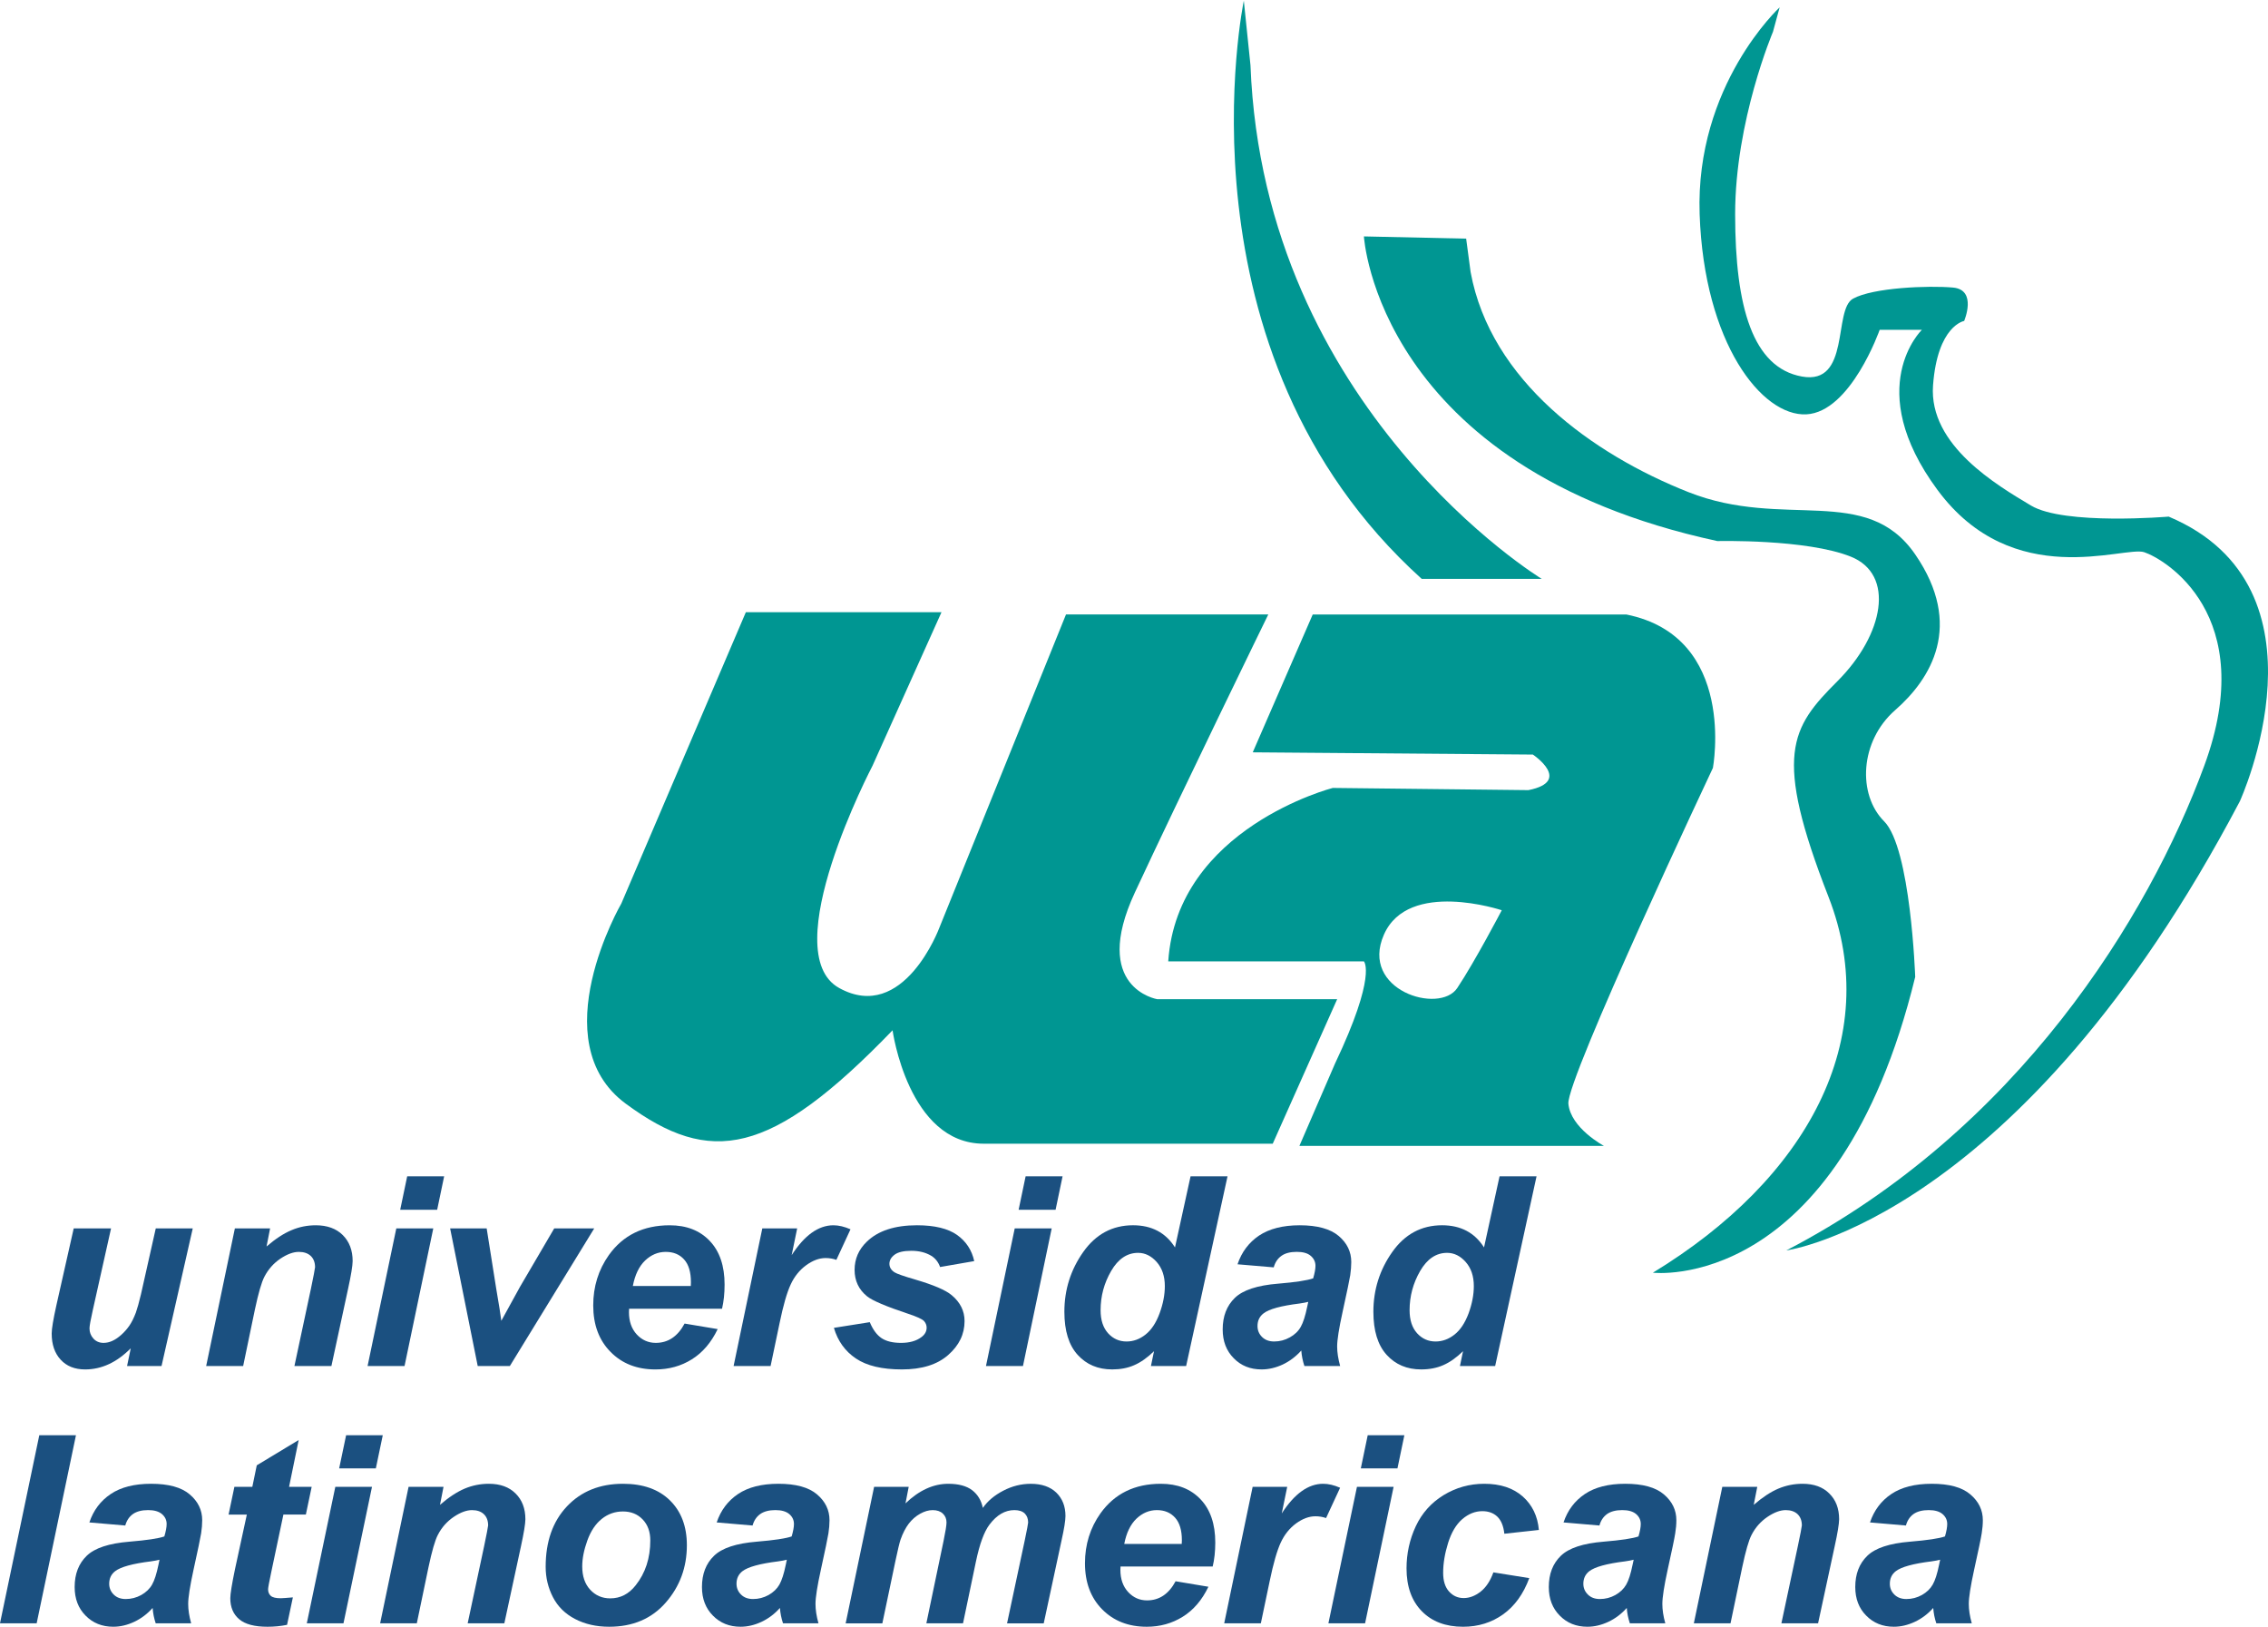 <?xml version="1.0" encoding="utf-8"?>
<!-- Generator: Adobe Illustrator 16.0.0, SVG Export Plug-In . SVG Version: 6.00 Build 0)  -->
<!DOCTYPE svg PUBLIC "-//W3C//DTD SVG 1.1//EN" "http://www.w3.org/Graphics/SVG/1.1/DTD/svg11.dtd">
<svg version="1.1" id="Layer_1" xmlns="http://www.w3.org/2000/svg" xmlns:xlink="http://www.w3.org/1999/xlink" x="0px" y="0px"
	 width="322px" height="231px" viewBox="0 0 322 231" enable-background="new 0 0 322 231" xml:space="preserve">
<g>
	<path fill="#009692" d="M133.667,86.901h-27.776l-17.676,41.343c0,0-11.362,19.579,0.631,28.418
		c11.994,8.838,20.516,7.568,37.876-10.42c0,0,2.213,16.097,12.944,16.097c10.729,0,41.032,0,41.032,0l9.149-20.515h-25.564
		c0,0-9.47-1.581-3.156-15.148c6.314-13.577,18.938-39.457,18.938-39.457h-28.721l-17.993,44.5c0,0-5.051,13.578-14.203,8.524
		s4.733-31.563,4.733-31.563L133.667,86.901"/>
	<path fill="#009692" d="M206.895,140.243c-2.521,3.784-13.885,0.312-10.412-7.579c3.473-7.893,16.729-3.463,16.729-3.463
		S209.416,136.459,206.895,140.243L206.895,140.243z M230.889,87.219h-44.514l-8.516,19.567l39.771,0.318
		c0,0,5.677,3.79-0.635,5.048l-27.776-0.312c0,0-22.099,5.684-23.357,24.618h27.777c0,0,1.893,1.894-4.103,14.515l-5.054,11.678
		h43.244c0,0-4.736-2.516-5.055-5.988c-0.312-3.473,20.52-47.666,20.52-47.666S246.672,90.38,230.889,87.219"/>
</g>
<g>
	<path fill="#009692" d="M176.591,0.098c0,0-10.415,49.877,25.257,82.067h17.041c0,0-39.459-23.981-41.352-72.907L176.591,0.098"/>
	<path fill="#009692" d="M208.158,33.874l-14.516-0.317c0,0,1.893,32.825,50.185,43.243c0,0,12.628-0.312,18.938,2.21
		c6.312,2.522,4.73,11.047-1.892,17.676c-6.634,6.629-9.161,10.413-1.271,30.612c7.893,20.203-3.149,40.095-24.934,53.351
		c0,0,26.203,3.151,37.244-41.984c0,0-0.629-18.309-4.419-22.092c-3.784-3.785-3.474-11.364,1.581-15.784
		c5.053-4.419,9.783-11.988,2.838-22.095c-6.939-10.096-18.616-3.468-32.189-8.838c-13.576-5.365-28.096-15.783-30.934-31.244
		L208.158,33.874"/>
	<path fill="#009692" d="M252.666,1.044c0,0-11.994,11.052-11.359,29.356c0.629,18.306,8.832,28.724,15.148,28.412
		c6.312-0.322,10.413-11.999,10.413-11.999h5.993c0,0-8.521,8.203,2.216,22.729c10.731,14.516,26.514,7.893,29.353,8.839
		c2.84,0.946,16.418,8.838,8.525,30.299c-7.891,21.458-26.52,51.767-59.344,68.808c0,0,33.143-4.42,64.392-63.754
		c0,0,13.888-30.311-10.101-40.406c0,0-14.838,1.264-19.568-1.58c-4.736-2.839-14.516-8.521-13.891-17.042
		c0.634-8.521,4.418-9.149,4.418-9.149s1.894-4.425-1.58-4.741c-3.467-0.312-11.359,0-14.203,1.58
		c-2.839,1.58-0.312,12.311-7.258,11.048c-6.945-1.264-9.473-9.785-9.473-23.042c0-13.257,5.371-25.885,5.371-25.885L252.666,1.044"
		/>
</g>
<g>
	<path fill="#1B5080" d="M10.466,174.359h5.301l-2.589,11.59c-0.314,1.388-0.471,2.258-0.471,2.603c0,0.56,0.186,1.044,0.56,1.451
		c0.371,0.408,0.852,0.606,1.433,0.606c0.416,0,0.825-0.092,1.233-0.274c0.406-0.183,0.825-0.461,1.253-0.838
		c0.427-0.376,0.812-0.806,1.153-1.29c0.342-0.482,0.656-1.118,0.954-1.9c0.207-0.586,0.448-1.453,0.726-2.615l2.097-9.332h5.25
		l-4.433,19.537H18.04l0.524-2.518c-1.983,2-4.142,3-6.473,3c-1.479,0-2.637-0.463-3.483-1.387c-0.847-0.92-1.269-2.156-1.269-3.709
		c0-0.678,0.226-2.021,0.672-4.032L10.466,174.359"/>
	<path fill="#1B5080" d="M33.346,174.359h5.002l-0.505,2.57c1.26-1.087,2.44-1.855,3.534-2.312c1.091-0.469,2.247-0.699,3.456-0.699
		c1.621,0,2.898,0.463,3.831,1.389c0.933,0.928,1.403,2.161,1.403,3.687c-0.008,0.688-0.221,1.979-0.637,3.889l-2.379,11.015h-5.25
		l2.359-11.052c0.344-1.657,0.535-2.641,0.57-2.969c0-0.678-0.201-1.215-0.607-1.603c-0.408-0.387-0.974-0.58-1.699-0.58
		c-0.784,0-1.66,0.322-2.625,0.968c-0.961,0.649-1.718,1.51-2.267,2.569c-0.397,0.764-0.847,2.312-1.344,4.648l-1.667,8.018h-5.252
		L33.346,174.359"/>
	<path fill="#1B5080" d="M57.811,166.968h5.247l-0.991,4.746h-5.248L57.811,166.968L57.811,166.968z M56.266,174.359h5.25
		l-4.081,19.535h-5.247L56.266,174.359"/>
	<path fill="#1B5080" d="M72.386,193.896h-4.562l-3.918-19.537h5.188l1.354,8.541c0.395,2.297,0.64,3.824,0.726,4.576
		c0.11-0.188,0.543-0.975,1.293-2.35c0.749-1.382,1.209-2.209,1.371-2.493l4.849-8.274h5.68L72.386,193.896"/>
	<path fill="#1B5080" d="M98.076,182.529c0.014-0.225,0.019-0.402,0.019-0.525c0-1.441-0.321-2.518-0.971-3.236
		c-0.647-0.721-1.516-1.074-2.604-1.074c-1.087,0-2.062,0.404-2.925,1.22c-0.859,0.821-1.443,2.026-1.747,3.618h8.228V182.529z
		 M102.51,185.768H89.316c-0.014,0.205-0.019,0.366-0.019,0.479c0,1.308,0.368,2.358,1.106,3.165
		c0.74,0.796,1.644,1.197,2.705,1.197c1.747,0,3.109-0.912,4.089-2.74l4.697,0.785c-0.916,1.908-2.142,3.339-3.677,4.296
		c-1.532,0.956-3.253,1.43-5.158,1.43c-2.617,0-4.744-0.825-6.378-2.494c-1.641-1.655-2.457-3.86-2.457-6.592
		c0-2.676,0.739-5.053,2.218-7.144c2.016-2.823,4.897-4.231,8.638-4.231c2.383,0,4.28,0.735,5.684,2.216
		c1.406,1.473,2.11,3.537,2.11,6.198C102.875,183.605,102.751,184.745,102.51,185.768"/>
	<path fill="#1B5080" d="M108.229,174.359h4.949l-0.779,3.795c1.822-2.822,3.798-4.236,5.927-4.236c0.751,0,1.562,0.193,2.424,0.57
		l-2.007,4.338c-0.479-0.172-0.989-0.258-1.527-0.258c-0.909,0-1.831,0.344-2.769,1.027c-0.938,0.688-1.672,1.596-2.196,2.74
		c-0.528,1.141-1.052,2.956-1.563,5.441l-1.283,6.117h-5.25L108.229,174.359"/>
	<path fill="#1B5080" d="M118.393,188.477l5.093-0.807c0.451,1.075,1.014,1.833,1.688,2.279c0.672,0.441,1.592,0.66,2.753,0.66
		c1.198,0,2.16-0.268,2.881-0.811c0.502-0.365,0.752-0.818,0.752-1.346c0-0.354-0.126-0.676-0.384-0.956
		c-0.269-0.269-0.997-0.603-2.177-0.996c-3.171-1.053-5.137-1.885-5.896-2.499c-1.182-0.956-1.772-2.214-1.772-3.751
		c0-1.549,0.573-2.883,1.723-3.994c1.601-1.561,3.98-2.34,7.136-2.34c2.508,0,4.402,0.463,5.688,1.371
		c1.283,0.914,2.097,2.155,2.438,3.715l-4.846,0.839c-0.256-0.709-0.675-1.236-1.25-1.591c-0.785-0.474-1.731-0.711-2.833-0.711
		c-1.107,0-1.898,0.188-2.387,0.56c-0.483,0.366-0.726,0.797-0.726,1.279c0,0.495,0.244,0.903,0.733,1.217
		c0.307,0.197,1.288,0.547,2.954,1.03c2.563,0.753,4.282,1.483,5.153,2.211c1.22,1.015,1.83,2.245,1.83,3.681
		c0,1.851-0.776,3.459-2.331,4.816c-1.553,1.366-3.743,2.044-6.565,2.044c-2.818,0-4.992-0.517-6.525-1.549
		C119.986,191.799,118.945,190.348,118.393,188.477"/>
	<path fill="#1B5080" d="M145.613,166.968h5.246l-0.991,4.746h-5.248L145.613,166.968L145.613,166.968z M144.067,174.359h5.249
		l-4.08,19.535h-5.252L144.067,174.359"/>
	<path fill="#1B5080" d="M156.257,185.973c0,1.396,0.354,2.481,1.062,3.269c0.71,0.782,1.584,1.171,2.618,1.171
		c0.966,0,1.86-0.321,2.693-0.979c0.833-0.656,1.497-1.654,1.998-3.004c0.499-1.352,0.749-2.641,0.749-3.877
		c0-1.408-0.384-2.543-1.15-3.419c-0.764-0.86-1.645-1.302-2.645-1.302c-1.552,0-2.828,0.859-3.828,2.575
		C156.758,182.121,156.257,183.973,156.257,185.973L156.257,185.973z M168.402,193.896h-4.998l0.438-2.104
		c-0.953,0.926-1.892,1.586-2.813,1.982c-0.922,0.41-1.968,0.604-3.126,0.604c-2.019,0-3.65-0.688-4.904-2.07
		c-1.254-1.379-1.884-3.412-1.884-6.117c0-3.123,0.893-5.95,2.676-8.479c1.782-2.525,4.139-3.795,7.071-3.795
		c2.65,0,4.634,1.05,5.958,3.145l2.211-10.095h5.248L168.402,193.896"/>
	<path fill="#1B5080" d="M185.741,184.788c-0.317,0.085-0.731,0.161-1.253,0.237c-2.607,0.322-4.307,0.783-5.103,1.402
		c-0.569,0.444-0.85,1.036-0.85,1.79c0,0.611,0.215,1.134,0.649,1.558c0.438,0.432,1.006,0.636,1.722,0.636
		c0.778,0,1.521-0.192,2.215-0.581c0.692-0.382,1.209-0.881,1.553-1.493c0.345-0.608,0.651-1.56,0.915-2.851L185.741,184.788
		L185.741,184.788z M180.838,179.891l-5.14-0.436c0.581-1.735,1.603-3.09,3.054-4.074c1.457-0.968,3.382-1.463,5.773-1.463
		c2.5,0,4.344,0.507,5.537,1.516c1.193,1.012,1.785,2.248,1.785,3.7c0,0.591-0.054,1.214-0.149,1.882
		c-0.108,0.654-0.468,2.396-1.087,5.213c-0.512,2.33-0.77,3.959-0.77,4.889c0,0.833,0.145,1.757,0.426,2.779h-5.074
		c-0.237-0.715-0.389-1.453-0.441-2.205c-0.764,0.854-1.641,1.517-2.635,1.99c-0.994,0.461-1.994,0.697-2.999,0.697
		c-1.603,0-2.925-0.525-3.962-1.592c-1.049-1.055-1.565-2.419-1.565-4.085c0-1.866,0.571-3.354,1.722-4.474
		c1.145-1.112,3.192-1.785,6.14-2.021c2.483-0.205,4.146-0.464,4.983-0.754c0.215-0.735,0.328-1.328,0.328-1.772
		c0-0.57-0.227-1.043-0.668-1.42c-0.445-0.388-1.106-0.57-1.982-0.57c-0.926,0-1.65,0.184-2.188,0.57
		C181.393,178.643,181.032,179.188,180.838,179.891"/>
	<path fill="#1B5080" d="M200.127,185.973c0,1.396,0.354,2.481,1.064,3.269c0.709,0.782,1.586,1.171,2.617,1.171
		c0.963,0,1.858-0.322,2.693-0.979c0.833-0.656,1.494-1.656,2-3.004c0.494-1.352,0.745-2.642,0.745-3.877
		c0-1.41-0.38-2.543-1.149-3.419c-0.757-0.86-1.644-1.302-2.644-1.302c-1.556,0-2.83,0.859-3.828,2.574
		C200.633,182.121,200.127,183.973,200.127,185.973L200.127,185.973z M212.275,193.896h-5l0.44-2.104
		c-0.956,0.926-1.893,1.585-2.815,1.982c-0.924,0.408-1.967,0.604-3.129,0.604c-2.017,0-3.646-0.689-4.902-2.07
		c-1.253-1.381-1.883-3.412-1.883-6.117c0-3.123,0.894-5.95,2.68-8.479c1.777-2.525,4.139-3.795,7.073-3.795
		c2.646,0,4.629,1.05,5.956,3.145l2.205-10.095h5.252L212.275,193.896"/>
	<polyline fill="#1B5080" points="-0.001,230.418 5.579,203.718 10.785,203.718 5.205,230.418 -0.001,230.418 	"/>
	<path fill="#1B5080" d="M22.647,221.389c-0.312,0.086-0.723,0.16-1.239,0.235c-2.586,0.321-4.271,0.785-5.061,1.392
		c-0.562,0.441-0.845,1.033-0.845,1.779c0,0.604,0.218,1.118,0.647,1.543c0.431,0.426,0.997,0.63,1.704,0.63
		c0.777,0,1.509-0.188,2.199-0.569c0.686-0.388,1.201-0.881,1.542-1.484c0.342-0.602,0.644-1.547,0.906-2.827L22.647,221.389
		L22.647,221.389z M17.785,216.533l-5.097-0.436c0.578-1.722,1.589-3.065,3.032-4.033c1.441-0.967,3.352-1.455,5.728-1.455
		c2.476,0,4.304,0.498,5.486,1.505c1.183,1.005,1.774,2.225,1.774,3.671c0,0.581-0.051,1.204-0.153,1.861
		c-0.104,0.655-0.463,2.375-1.078,5.17c-0.505,2.312-0.758,3.925-0.758,4.85c0,0.828,0.14,1.742,0.422,2.752h-5.034
		c-0.237-0.709-0.382-1.429-0.438-2.182c-0.756,0.85-1.629,1.505-2.612,1.968c-0.986,0.462-1.979,0.698-2.976,0.698
		c-1.586,0-2.897-0.527-3.931-1.582c-1.034-1.041-1.551-2.396-1.551-4.053c0-1.849,0.567-3.322,1.707-4.43
		c1.135-1.107,3.164-1.773,6.085-2.011c2.466-0.204,4.113-0.451,4.943-0.742c0.216-0.729,0.326-1.321,0.326-1.763
		c0-0.559-0.224-1.033-0.662-1.408c-0.44-0.376-1.096-0.568-1.964-0.568c-0.917,0-1.64,0.192-2.17,0.568
		C18.336,215.296,17.977,215.834,17.785,216.533"/>
	<path fill="#1B5080" d="M32.453,214.979l0.825-3.935h2.546l0.631-3.054l5.949-3.592l-1.363,6.646h3.21l-0.826,3.935h-3.188
		l-1.71,8.098c-0.312,1.462-0.464,2.301-0.464,2.506c0,0.396,0.128,0.709,0.384,0.936c0.258,0.226,0.72,0.338,1.392,0.338
		c0.234,0,0.812-0.043,1.742-0.123l-0.825,3.896c-0.9,0.184-1.824,0.273-2.771,0.273c-1.85,0-3.191-0.354-4.032-1.073
		c-0.839-0.711-1.256-1.711-1.256-2.979c0-0.59,0.221-1.966,0.665-4.111l1.683-7.758h-2.592"/>
	<path fill="#1B5080" d="M49.14,203.718h5.204l-0.983,4.702h-5.207L49.14,203.718L49.14,203.718z M47.607,211.044h5.207
		l-4.048,19.374h-5.208L47.607,211.044"/>
	<path fill="#1B5080" d="M58.007,211.044h4.962l-0.499,2.554c1.25-1.08,2.419-1.844,3.504-2.302
		c1.084-0.456,2.227-0.687,3.429-0.687c1.608,0,2.872,0.455,3.8,1.381c0.924,0.914,1.39,2.135,1.39,3.656
		c-0.008,0.677-0.218,1.955-0.631,3.848l-2.358,10.924h-5.206l2.338-10.961c0.345-1.641,0.532-2.617,0.567-2.939
		c0-0.666-0.198-1.205-0.604-1.592c-0.404-0.387-0.965-0.578-1.683-0.578c-0.779,0-1.647,0.319-2.604,0.965
		c-0.952,0.646-1.704,1.494-2.247,2.549c-0.396,0.753-0.842,2.289-1.334,4.613l-1.655,7.943h-5.207L58.007,211.044"/>
	<path fill="#1B5080" d="M92.326,218.656c0-1.242-0.362-2.236-1.085-2.989c-0.724-0.752-1.655-1.128-2.798-1.128
		c-1.13,0-2.132,0.354-3.008,1.055c-0.877,0.702-1.557,1.719-2.043,3.057c-0.484,1.34-0.729,2.566-0.729,3.684
		c0,1.393,0.376,2.495,1.132,3.312c0.755,0.816,1.701,1.227,2.844,1.227c1.433,0,2.637-0.612,3.609-1.85
		C91.634,223.279,92.326,221.162,92.326,218.656L92.326,218.656z M77.471,222.396c0-3.59,1.008-6.449,3.026-8.584
		c2.019-2.135,4.669-3.203,7.953-3.203c2.848,0,5.072,0.789,6.67,2.363c1.599,1.577,2.399,3.693,2.399,6.359
		c0,3.141-0.999,5.85-2.997,8.141c-2,2.291-4.679,3.43-8.036,3.43c-1.817,0-3.431-0.365-4.836-1.098
		c-1.406-0.729-2.454-1.763-3.145-3.097C77.817,225.366,77.471,223.936,77.471,222.396"/>
	<path fill="#1B5080" d="M111.71,221.389c-0.312,0.086-0.724,0.16-1.239,0.235c-2.582,0.321-4.271,0.785-5.061,1.392
		c-0.562,0.441-0.843,1.033-0.843,1.779c0,0.604,0.215,1.118,0.646,1.543c0.431,0.426,0.998,0.63,1.705,0.63
		c0.775,0,1.507-0.188,2.199-0.569c0.685-0.388,1.2-0.881,1.542-1.484c0.341-0.602,0.643-1.547,0.905-2.827L111.71,221.389
		L111.71,221.389z M106.848,216.533l-5.097-0.436c0.581-1.722,1.592-3.065,3.031-4.033c1.444-0.967,3.353-1.455,5.731-1.455
		c2.473,0,4.301,0.498,5.484,1.505c1.182,1.005,1.773,2.225,1.773,3.671c0,0.581-0.052,1.204-0.153,1.861
		c-0.104,0.655-0.463,2.375-1.075,5.17c-0.508,2.312-0.761,3.925-0.761,4.85c0,0.828,0.14,1.742,0.422,2.752h-5.034
		c-0.236-0.709-0.381-1.429-0.439-2.182c-0.755,0.85-1.628,1.505-2.611,1.968c-0.986,0.462-1.979,0.698-2.977,0.698
		c-1.586,0-2.894-0.527-3.929-1.582c-1.035-1.041-1.552-2.396-1.552-4.053c0-1.849,0.567-3.322,1.708-4.43
		c1.134-1.107,3.164-1.773,6.085-2.011c2.465-0.204,4.112-0.451,4.943-0.742c0.215-0.729,0.325-1.321,0.325-1.763
		c0-0.559-0.221-1.033-0.661-1.408c-0.44-0.376-1.097-0.568-1.966-0.568c-0.913,0-1.639,0.192-2.169,0.568
		C107.398,215.296,107.041,215.834,106.848,216.533"/>
	<path fill="#1B5080" d="M124.102,211.044h4.911l-0.455,2.347c1.928-1.852,3.952-2.781,6.074-2.781c1.463,0,2.592,0.307,3.388,0.908
		c0.793,0.612,1.299,1.453,1.519,2.516c0.669-0.967,1.634-1.784,2.89-2.438c1.258-0.658,2.561-0.984,3.919-0.984
		c1.545,0,2.755,0.419,3.623,1.252c0.863,0.839,1.299,1.945,1.299,3.318c-0.004,0.67-0.188,1.82-0.552,3.449l-2.534,11.788h-5.207
		l2.514-11.788c0.31-1.479,0.468-2.316,0.48-2.517c0-0.544-0.163-0.974-0.488-1.296c-0.328-0.312-0.816-0.471-1.471-0.471
		c-1.319,0-2.497,0.686-3.532,2.062c-0.752,0.989-1.396,2.735-1.922,5.241l-1.833,8.768h-5.206l2.443-11.695
		c0.279-1.346,0.419-2.229,0.419-2.625c0-0.511-0.174-0.93-0.523-1.259c-0.347-0.327-0.829-0.491-1.438-0.491
		c-0.576,0-1.169,0.17-1.782,0.514c-0.612,0.339-1.148,0.807-1.61,1.398c-0.457,0.602-0.852,1.364-1.182,2.301
		c-0.146,0.44-0.383,1.43-0.711,2.974l-1.864,8.885h-5.21L124.102,211.044"/>
	<path fill="#1B5080" d="M167.777,219.15c0.011-0.226,0.02-0.396,0.02-0.521c0-1.425-0.322-2.5-0.965-3.21
		c-0.645-0.715-1.503-1.073-2.582-1.073c-1.08,0-2.047,0.407-2.9,1.213c-0.853,0.817-1.432,2.012-1.736,3.592H167.777
		L167.777,219.15z M172.172,222.354h-13.084c-0.015,0.217-0.02,0.371-0.02,0.485c0,1.289,0.368,2.338,1.1,3.134
		c0.734,0.791,1.625,1.188,2.684,1.188c1.73,0,3.082-0.901,4.053-2.715l4.66,0.779c-0.907,1.893-2.123,3.312-3.647,4.258
		c-1.521,0.947-3.226,1.42-5.112,1.42c-2.598,0-4.706-0.828-6.329-2.473c-1.626-1.646-2.438-3.828-2.438-6.541
		c0-2.652,0.736-5.019,2.201-7.082c2-2.795,4.857-4.197,8.565-4.197c2.365,0,4.244,0.729,5.637,2.197
		c1.397,1.463,2.097,3.512,2.097,6.146C172.537,220.217,172.414,221.355,172.172,222.354"/>
	<path fill="#1B5080" d="M177.844,211.044h4.908l-0.773,3.769c1.807-2.799,3.769-4.203,5.875-4.203c0.748,0,1.555,0.188,2.408,0.564
		l-1.994,4.301c-0.473-0.168-0.977-0.252-1.51-0.252c-0.898,0-1.818,0.338-2.748,1.014c-0.93,0.684-1.654,1.593-2.178,2.723
		c-0.525,1.135-1.043,2.936-1.553,5.396l-1.271,6.062h-5.202L177.844,211.044"/>
	<path fill="#1B5080" d="M194.182,203.718h5.203l-0.979,4.702h-5.203L194.182,203.718L194.182,203.718z M192.654,211.044h5.203
		l-4.049,19.374H188.6L192.654,211.044"/>
	<path fill="#1B5080" d="M212.023,223.184l5.096,0.816c-0.833,2.258-2.074,3.968-3.709,5.141c-1.641,1.17-3.532,1.762-5.693,1.762
		c-2.462,0-4.418-0.735-5.859-2.209c-1.438-1.467-2.166-3.5-2.166-6.074c0-2.102,0.437-4.098,1.307-5.969
		c0.878-1.875,2.193-3.348,3.945-4.424c1.764-1.074,3.688-1.617,5.785-1.617c2.285,0,4.103,0.603,5.461,1.801
		c1.354,1.203,2.119,2.785,2.291,4.753l-4.902,0.536c-0.118-1.096-0.456-1.907-1-2.43c-0.543-0.516-1.252-0.773-2.129-0.773
		c-1.01,0-1.956,0.376-2.838,1.129c-0.877,0.753-1.549,1.889-2.021,3.389c-0.468,1.504-0.699,2.913-0.699,4.234
		c0,1.141,0.274,2.021,0.828,2.645c0.561,0.625,1.254,0.938,2.086,0.938c0.827,0,1.635-0.309,2.408-0.915
		C210.984,225.311,211.588,224.396,212.023,223.184"/>
	<path fill="#1B5080" d="M231.941,221.389c-0.312,0.086-0.727,0.16-1.236,0.235c-2.592,0.321-4.273,0.785-5.064,1.392
		c-0.559,0.441-0.844,1.033-0.844,1.779c0,0.604,0.215,1.118,0.65,1.543c0.431,0.426,0.994,0.63,1.697,0.63
		c0.78,0,1.513-0.188,2.199-0.569c0.688-0.388,1.198-0.881,1.543-1.484c0.346-0.602,0.646-1.547,0.903-2.827L231.941,221.389
		L231.941,221.389z M227.082,216.533l-5.098-0.436c0.576-1.722,1.586-3.065,3.026-4.033c1.445-0.967,3.354-1.455,5.73-1.455
		c2.479,0,4.307,0.498,5.489,1.505c1.183,1.005,1.773,2.225,1.773,3.671c0,0.581-0.054,1.204-0.162,1.859
		c-0.096,0.657-0.457,2.377-1.074,5.172c-0.506,2.312-0.752,3.925-0.752,4.85c0,0.828,0.133,1.741,0.418,2.752h-5.031
		c-0.237-0.709-0.387-1.43-0.44-2.182c-0.759,0.85-1.629,1.505-2.612,1.967c-0.99,0.462-1.979,0.699-2.979,0.699
		c-1.585,0-2.893-0.527-3.924-1.582c-1.037-1.041-1.553-2.396-1.553-4.053c0-1.85,0.563-3.322,1.703-4.43
		c1.139-1.107,3.166-1.773,6.086-2.011c2.467-0.204,4.117-0.452,4.944-0.742c0.216-0.729,0.323-1.321,0.323-1.763
		c0-0.559-0.221-1.033-0.656-1.409c-0.439-0.375-1.097-0.567-1.968-0.567c-0.914,0-1.64,0.192-2.172,0.567
		C227.629,215.296,227.27,215.834,227.082,216.533"/>
	<path fill="#1B5080" d="M244.525,211.044h4.963l-0.5,2.554c1.253-1.08,2.414-1.844,3.5-2.302c1.085-0.456,2.229-0.687,3.43-0.687
		c1.611,0,2.875,0.455,3.8,1.381c0.931,0.914,1.394,2.134,1.394,3.654c-0.012,0.679-0.215,1.957-0.635,3.85l-2.354,10.924h-5.209
		l2.337-10.961c0.347-1.641,0.538-2.617,0.569-2.939c0-0.666-0.203-1.205-0.602-1.592c-0.408-0.387-0.969-0.58-1.688-0.58
		c-0.78,0-1.646,0.321-2.602,0.967c-0.951,0.646-1.705,1.494-2.248,2.549c-0.396,0.753-0.839,2.289-1.332,4.613l-1.656,7.943h-5.209
		L244.525,211.044"/>
	<path fill="#1B5080" d="M275.454,221.389c-0.312,0.086-0.726,0.16-1.237,0.235c-2.59,0.321-4.277,0.785-5.062,1.392
		c-0.565,0.441-0.844,1.033-0.844,1.779c0,0.604,0.215,1.118,0.645,1.543c0.436,0.426,1,0.63,1.704,0.63
		c0.778,0,1.51-0.188,2.198-0.569c0.688-0.388,1.199-0.881,1.543-1.484c0.345-0.602,0.646-1.547,0.904-2.827L275.454,221.389
		L275.454,221.389z M270.594,216.533l-5.102-0.436c0.58-1.722,1.59-3.065,3.031-4.033c1.445-0.967,3.354-1.455,5.729-1.455
		c2.479,0,4.308,0.498,5.483,1.505c1.188,1.005,1.779,2.225,1.779,3.671c0,0.581-0.054,1.204-0.16,1.859
		c-0.098,0.657-0.457,2.377-1.076,5.172c-0.506,2.312-0.758,3.925-0.758,4.85c0,0.828,0.141,1.741,0.424,2.752h-5.036
		c-0.236-0.709-0.382-1.43-0.437-2.182c-0.757,0.85-1.629,1.505-2.611,1.967c-0.989,0.462-1.979,0.699-2.979,0.699
		c-1.586,0-2.893-0.527-3.926-1.582c-1.037-1.041-1.553-2.396-1.553-4.053c0-1.85,0.563-3.322,1.705-4.43
		c1.134-1.107,3.164-1.773,6.084-2.011c2.463-0.204,4.111-0.452,4.947-0.742c0.215-0.729,0.32-1.321,0.32-1.763
		c0-0.559-0.22-1.033-0.661-1.409c-0.436-0.375-1.091-0.567-1.962-0.567c-0.914,0-1.64,0.192-2.172,0.567
		C271.143,215.296,270.782,215.834,270.594,216.533"/>
</g>
</svg>

